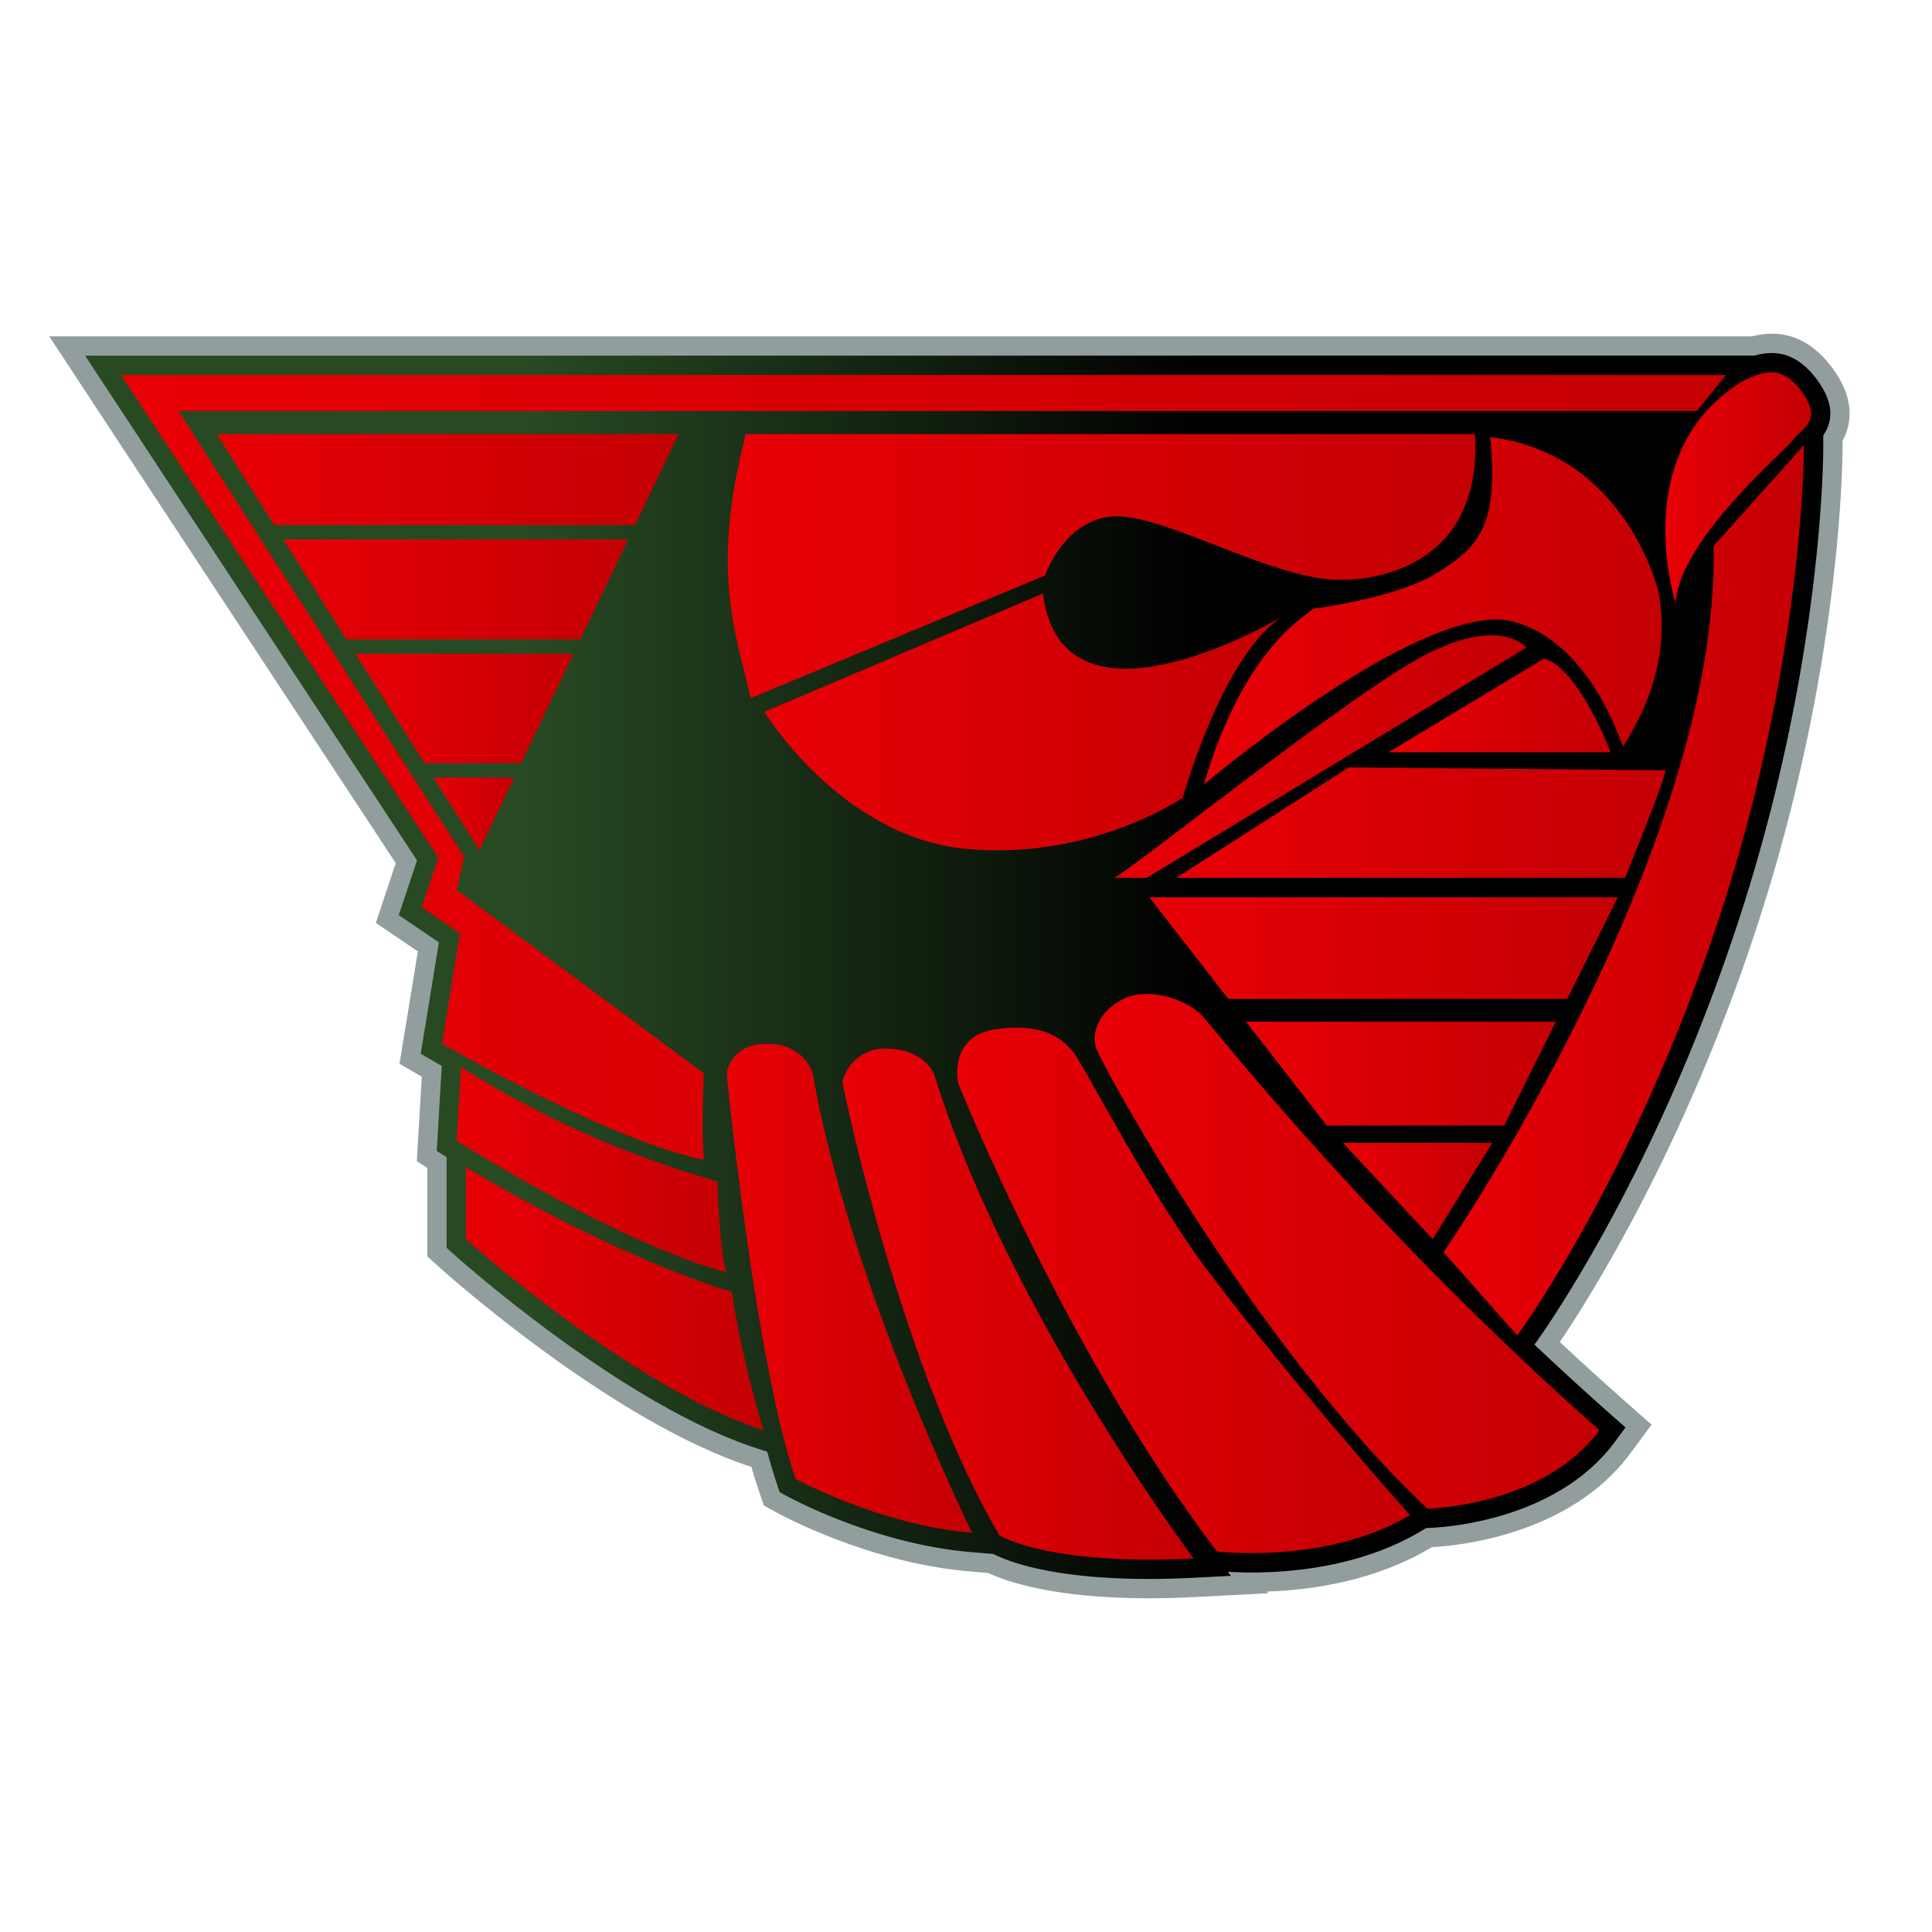 <svg id="atr" xmlns="http://www.w3.org/2000/svg" xmlns:xlink="http://www.w3.org/1999/xlink" viewBox="0 0 500 500"><defs><linearGradient id="linear-gradient" x1="135.276" y1="250.005" x2="309.139" y2="250.005" gradientUnits="userSpaceOnUse"><stop offset="0" stop-color="#274a23"/><stop offset="0.591" stop-color="#11200f"/><stop offset="1"/></linearGradient><linearGradient id="New_Gradient_Swatch_copy_2" x1="31.286" y1="198.604" x2="446.702" y2="198.604" gradientUnits="userSpaceOnUse"><stop offset="0" stop-color="#e80006"/><stop offset="0.066" stop-color="#e50006"/><stop offset="1" stop-color="#c40004"/></linearGradient><linearGradient id="New_Gradient_Swatch_copy_2-2" x1="118.197" y1="302.714" x2="188.07" y2="302.714" xlink:href="#New_Gradient_Swatch_copy_2"/><linearGradient id="New_Gradient_Swatch_copy_2-3" x1="120.577" y1="336.111" x2="197.592" y2="336.111" xlink:href="#New_Gradient_Swatch_copy_2"/><linearGradient id="New_Gradient_Swatch_copy_2-4" x1="430.987" y1="126.2" x2="468.714" y2="126.2" xlink:href="#New_Gradient_Swatch_copy_2"/><linearGradient id="New_Gradient_Swatch_copy_2-5" x1="188.352" y1="146.513" x2="381.827" y2="146.513" xlink:href="#New_Gradient_Swatch_copy_2"/><linearGradient id="New_Gradient_Swatch_copy_2-6" x1="197.826" y1="186.838" x2="332.75" y2="186.838" xlink:href="#New_Gradient_Swatch_copy_2"/><linearGradient id="New_Gradient_Swatch_copy_2-7" x1="288.19" y1="195.79" x2="394.985" y2="195.79" xlink:href="#New_Gradient_Swatch_copy_2"/><linearGradient id="New_Gradient_Swatch_copy_2-8" x1="304.433" y1="212.887" x2="430.989" y2="212.887" xlink:href="#New_Gradient_Swatch_copy_2"/><linearGradient id="New_Gradient_Swatch_copy_2-9" x1="359.324" y1="182.547" x2="416.829" y2="182.547" xlink:href="#New_Gradient_Swatch_copy_2"/><linearGradient id="New_Gradient_Swatch_copy_2-10" x1="311.528" y1="158.089" x2="430.022" y2="158.089" xlink:href="#New_Gradient_Swatch_copy_2"/><linearGradient id="New_Gradient_Swatch_copy_2-11" x1="297.432" y1="245.373" x2="418.696" y2="245.373" xlink:href="#New_Gradient_Swatch_copy_2"/><linearGradient id="New_Gradient_Swatch_copy_2-12" x1="322.464" y1="277.859" x2="402.669" y2="277.859" xlink:href="#New_Gradient_Swatch_copy_2"/><linearGradient id="New_Gradient_Swatch_copy_2-13" x1="347.562" y1="308.245" x2="386.209" y2="308.245" xlink:href="#New_Gradient_Swatch_copy_2"/><linearGradient id="New_Gradient_Swatch_copy_2-14" x1="373.607" y1="230.39" x2="466.866" y2="230.39" xlink:href="#New_Gradient_Swatch_copy_2"/><linearGradient id="New_Gradient_Swatch_copy_2-15" x1="188.07" y1="333.404" x2="251.596" y2="333.404" xlink:href="#New_Gradient_Swatch_copy_2"/><linearGradient id="New_Gradient_Swatch_copy_2-16" x1="218.005" y1="337.511" x2="308.914" y2="337.511" xlink:href="#New_Gradient_Swatch_copy_2"/><linearGradient id="New_Gradient_Swatch_copy_2-17" x1="247.725" y1="333.953" x2="364.925" y2="333.953" xlink:href="#New_Gradient_Swatch_copy_2"/><linearGradient id="New_Gradient_Swatch_copy_2-18" x1="283.281" y1="323.84" x2="413.935" y2="323.84" xlink:href="#New_Gradient_Swatch_copy_2"/><linearGradient id="New_Gradient_Swatch_copy_2-19" x1="91.984" y1="183.356" x2="148.412" y2="183.356" xlink:href="#New_Gradient_Swatch_copy_2"/><linearGradient id="New_Gradient_Swatch_copy_2-20" x1="73.315" y1="152.535" x2="162.568" y2="152.535" xlink:href="#New_Gradient_Swatch_copy_2"/><linearGradient id="New_Gradient_Swatch_copy_2-21" x1="56.118" y1="124.109" x2="175.608" y2="124.109" xlink:href="#New_Gradient_Swatch_copy_2"/><linearGradient id="New_Gradient_Swatch_copy_2-22" x1="112.205" y1="210.658" x2="133.08" y2="210.658" xlink:href="#New_Gradient_Swatch_copy_2"/></defs><g id="Layer_5" data-name="Layer 5"><g style="opacity:0.6"><path d="M297.271,413.638c-24.274,0-36.666-4.272-41.548-6.554l-4.976-.425c-25.909-2.208-48.73-14.653-49.688-15.183l-3.395-1.872-1.246-3.672c-.647-1.906-1.3-4.016-1.951-6.296-35.923-11.61-78.765-49.866-80.572-51.49l-3.317-2.98V302.232l-2.708-1.717,1.286-21.868-5.766-3.345,4.75-29.071-10.877-7.389,5.153-15.46L12.74,87.037H453.397c8.627-2.173,15.868.922,21.536,9.207,5.413,7.913,3.911,14.169,1.928,17.834l.005,1.025c.01,2.324-.017,57.678-22.535,125.844-18.642,56.426-42.569,94.417-50.648,106.358,5.639,5.268,11.3,10.414,16.873,15.337l6.862,6.061-5.436,7.369c-15.877,21.528-45.547,24.042-51.413,24.33l-.562.332c-14.138,8.338-30.105,10.758-42.145,11.163l.33.44-18.76.973C305.254,413.527,301.162,413.638,297.271,413.638Z" style="fill:#4a5d5e"/></g><path d="M471.855,112.692c1.974-2.862,3.279-7.298-1.049-13.625-5.377-7.859-11.249-8.586-16.754-7.03H22.013l85.912,130.625-4.724,14.171,10.386,7.055-4.708,28.818,2.982,1.73c.224.13,1.085.627,2.467,1.408l-1.295,22.024,2.487,1.576.058.036v23.456l1.659,1.49c1.776,1.596,43.903,39.209,78.822,50.469l2.507.808c.836,3.105,1.699,6.003,2.588,8.621l.623,1.836,1.698.936c.921.508,22.841,12.46,47.699,14.579l5.904.504c3.546,1.817,15.058,6.456,40.194,6.456,3.67,0,7.634-.099,11.902-.32l9.38-.486-.79-1.051c1.601.099,3.696.185,6.172.185,10.673,0,28.365-1.592,43.531-10.536l1.664-.981.37-.007c1.324-.024,32.614-.853,48.458-22.335l2.718-3.685-3.432-3.031q-10.118-8.936-20.131-18.393c3.904-5.413,31.384-44.793,52.469-108.617,22.266-67.399,22.293-121.964,22.283-124.254Zm-9.303-7.977a6.713,6.713,0,0,1,1.149,2.245,12.322,12.322,0,0,1-1.324,1.392,21.169,21.169,0,0,0-2.263,2.424c-.338.412-1.829,1.861-3.144,3.139-5.462,5.308-14.562,14.152-20.981,23.732-.009-1.152.017-2.336.083-3.54.778-14.055,6.663-24.543,17.493-31.179C458.633,100.493,459.845,100.757,462.552,104.715ZM176.876,293.678c-19.998-5.932-47.916-21.106-57.01-26.198l4.326-26.476,52.85,39.203C176.837,285.906,176.823,290.384,176.876,293.678Zm-53.513-1.134.457-7.769a262.417,262.417,0,0,0,56.991,24.792c.134,3.339.393,8.131.879,12.518C159.9,314.499,131.79,297.715,123.363,292.544Zm2.214,25.898V310.79c30.186,17.233,51.628,24.91,59.334,27.383.812,4.656,2.554,13.905,5.116,23.721C162.864,350.003,132.869,324.763,125.577,318.442ZM210,379.219c-9.455-29.751-16.125-93.659-16.882-101.134.349-1.263,1.545-2.974,5.454-2.974,5.026,0,6.542,2.997,6.898,3.957,7.646,43.422,28.767,92.153,37.657,111.427A132.673,132.673,0,0,1,210,379.219Zm52.222,14.336c-23.027-40.173-37.066-103.849-39.068-113.305.571-1.477,2.13-3.863,6.225-3.863,5.382,0,7.25,2.606,7.664,3.33,15.482,49.574,48.982,99.997,62.307,118.906C276.081,398.843,265.233,394.899,262.222,393.555Zm55.366,3.181c-36.072-48.086-62.38-111.9-64.779-117.811a8.182,8.182,0,0,1,.927-5.267c.881-1.272,2.465-2.047,4.842-2.368,10.82-1.469,13.722,2.168,15.445,4.329.657.858,3.194,5.365,5.648,9.724,6.872,12.205,18.374,32.633,29.254,46.977,18.159,23.943,39.149,48.228,47.998,58.302C341.207,397.624,323.492,397.144,317.588,396.735ZM371.28,385.32c-43.379-41.753-81.019-111.04-82.858-115.603-.518-1.461.253-4.573,4.525-6.71a8.57,8.57,0,0,1,3.803-.769c4.047,0,8.898,1.926,11.011,4.347.422.483,1.228,1.459,2.397,2.873a937.487,937.487,0,0,0,96.811,101.18C395.586,382.368,377.284,384.822,371.28,385.32Zm68.806-149.077a464.776,464.776,0,0,1-33.956,78.13c-5.861,10.598-10.834,18.45-13.964,23.158l-12.263-13.888a578.542,578.542,0,0,0,33.773-59.205c23.358-47.342,35.071-88.115,34.832-121.23l12.775-14.305A447.087,447.087,0,0,1,440.086,236.243Z" style="fill:url(#linear-gradient)"/><path d="M31.286,97.037l82.15,124.905-4.294,12.883,9.895,6.721-4.668,28.566S157.498,295.13,182.143,300.17c0,0-.658-7.317,0-22.404l-63.93-47.423,1.917-8.588L46.222,106.372H439.141l7.56-9.335Z" style="fill:url(#New_Gradient_Swatch_copy_2)"/><path d="M119.317,276.179l-1.12,19.044S161.045,322.388,188.07,329.25c-1.96-5.321-2.38-23.525-2.38-23.525A253.29,253.29,0,0,1,119.317,276.179Z" style="fill:url(#New_Gradient_Swatch_copy_2-2)"/><path d="M120.577,302.084v18.624s42.708,38.368,77.015,49.43a282.304,282.304,0,0,1-8.262-35.847S162.165,326.869,120.577,302.084Z" style="fill:url(#New_Gradient_Swatch_copy_2-3)"/><path d="M451.173,98.531c6.161-2.987,10.652-3.734,15.506,3.361s-.187,8.775-2.614,11.949-29.312,25.765-30.433,42.195C433.632,156.035,420.936,116.828,451.173,98.531Z" style="fill:url(#New_Gradient_Swatch_copy_2-4)"/><path d="M194.278,180.68l76.175-31.74s5.228-15.31,18.67-15.31,41.199,16.803,58.003,16.43c0,0,36.843,1.494,34.602-37.714H193.002C183.636,148.381,190.731,164.717,194.278,180.68Z" style="fill:url(#New_Gradient_Swatch_copy_2-5)"/><path d="M269.893,153.608l-72.067,30.619s19.791,32.486,52.277,35.474,56.011-13.256,56.011-13.256,10.58-38.243,26.636-47.392C332.75,159.054,275.121,193.936,269.893,153.608Z" style="fill:url(#New_Gradient_Swatch_copy_2-6)"/><path d="M288.19,227.169h8.588l98.206-59.559s-6.161-8.215-25.765,1.68S290.431,227.169,288.19,227.169Z" style="fill:url(#New_Gradient_Swatch_copy_2-7)"/><path d="M304.433,227.169h116.13s10.579-25.765,10.424-27.819l-81.932-.747Z" style="fill:url(#New_Gradient_Swatch_copy_2-8)"/><path d="M359.324,194.683h57.505s-8.028-21.471-17.177-24.271Z" style="fill:url(#New_Gradient_Swatch_copy_2-9)"/><path d="M339.907,157.529c-3.474,2.745-18.484,11.762-28.379,45.556,8.644-7.294,53.584-43.502,76.549-42.755,0,0,19.977-.187,31.926,32.86,4.854-7.468,12.322-21.471,9.335-39.581,0,0-8.028-36.034-43.689-40.515,2.427,23.525-3.491,28.889-14.068,35.355S339.907,157.529,339.907,157.529Z" style="fill:url(#New_Gradient_Swatch_copy_2-10)"/><polygon points="405.596 258.536 418.696 232.21 297.432 232.21 317.893 258.536 405.596 258.536" style="fill:url(#New_Gradient_Swatch_copy_2-11)"/><polygon points="322.464 264.417 343.361 291.302 389.29 291.302 402.669 264.417 322.464 264.417" style="fill:url(#New_Gradient_Swatch_copy_2-12)"/><polygon points="347.562 295.783 370.775 320.708 386.21 295.783 347.562 295.783" style="fill:url(#New_Gradient_Swatch_copy_2-13)"/><path d="M466.865,115.147l-23.385,26.185c1.727,78.736-69.874,182.736-69.874,182.736l19.044,21.564s29.918-40.421,52.184-107.821S466.865,115.147,466.865,115.147Z" style="fill:url(#New_Gradient_Swatch_copy_2-14)"/><path d="M188.07,277.859s7.174,73.494,17.816,104.86c0,0,21.625,11.923,45.71,13.977,0,0-31.763-64.413-41.261-118.837,0,0-2.054-7.748-11.762-7.748S188.07,277.859,188.07,277.859Z" style="fill:url(#New_Gradient_Swatch_copy_2-15)"/><path d="M218.005,280.053s14.655,72.892,40.625,117.276c0,0,12.477,7.955,50.284,5.995,0,0-48.17-64.133-67.213-125.465,0,0-2.614-6.472-12.322-6.472A11.167,11.167,0,0,0,218.005,280.053Z" style="fill:url(#New_Gradient_Swatch_copy_2-16)"/><path d="M247.986,280.336s27.71,69.644,66.951,121.185c0,0,28.143,3.483,49.988-9.399,0,0-28.263-31.503-52.017-62.823-15.444-20.363-32.266-53.399-34.968-56.787s-7.314-7.898-20.034-6.176S247.986,280.336,247.986,280.336Z" style="fill:url(#New_Gradient_Swatch_copy_2-17)"/><path d="M369.406,390.442s29.966-.56,44.529-20.304c-58.044-51.263-98.253-102.08-102.407-106.841s-14.376-7.982-20.817-4.761-8.402,8.899-7.001,12.851S324.317,347.873,369.406,390.442Z" style="fill:url(#New_Gradient_Swatch_copy_2-18)"/><polygon points="148.412 169.198 91.985 169.198 109.849 197.515 134.867 197.515 148.412 169.198" style="fill:url(#New_Gradient_Swatch_copy_2-19)"/><polygon points="89.629 165.464 150.199 165.464 162.568 139.605 73.315 139.605 89.629 165.464" style="fill:url(#New_Gradient_Swatch_copy_2-20)"/><polygon points="164.355 135.871 175.608 112.347 56.118 112.347 70.959 135.871 164.355 135.871" style="fill:url(#New_Gradient_Swatch_copy_2-21)"/><polygon points="112.205 201.249 124.078 220.068 133.08 201.249 112.205 201.249" style="fill:url(#New_Gradient_Swatch_copy_2-22)"/></g></svg>